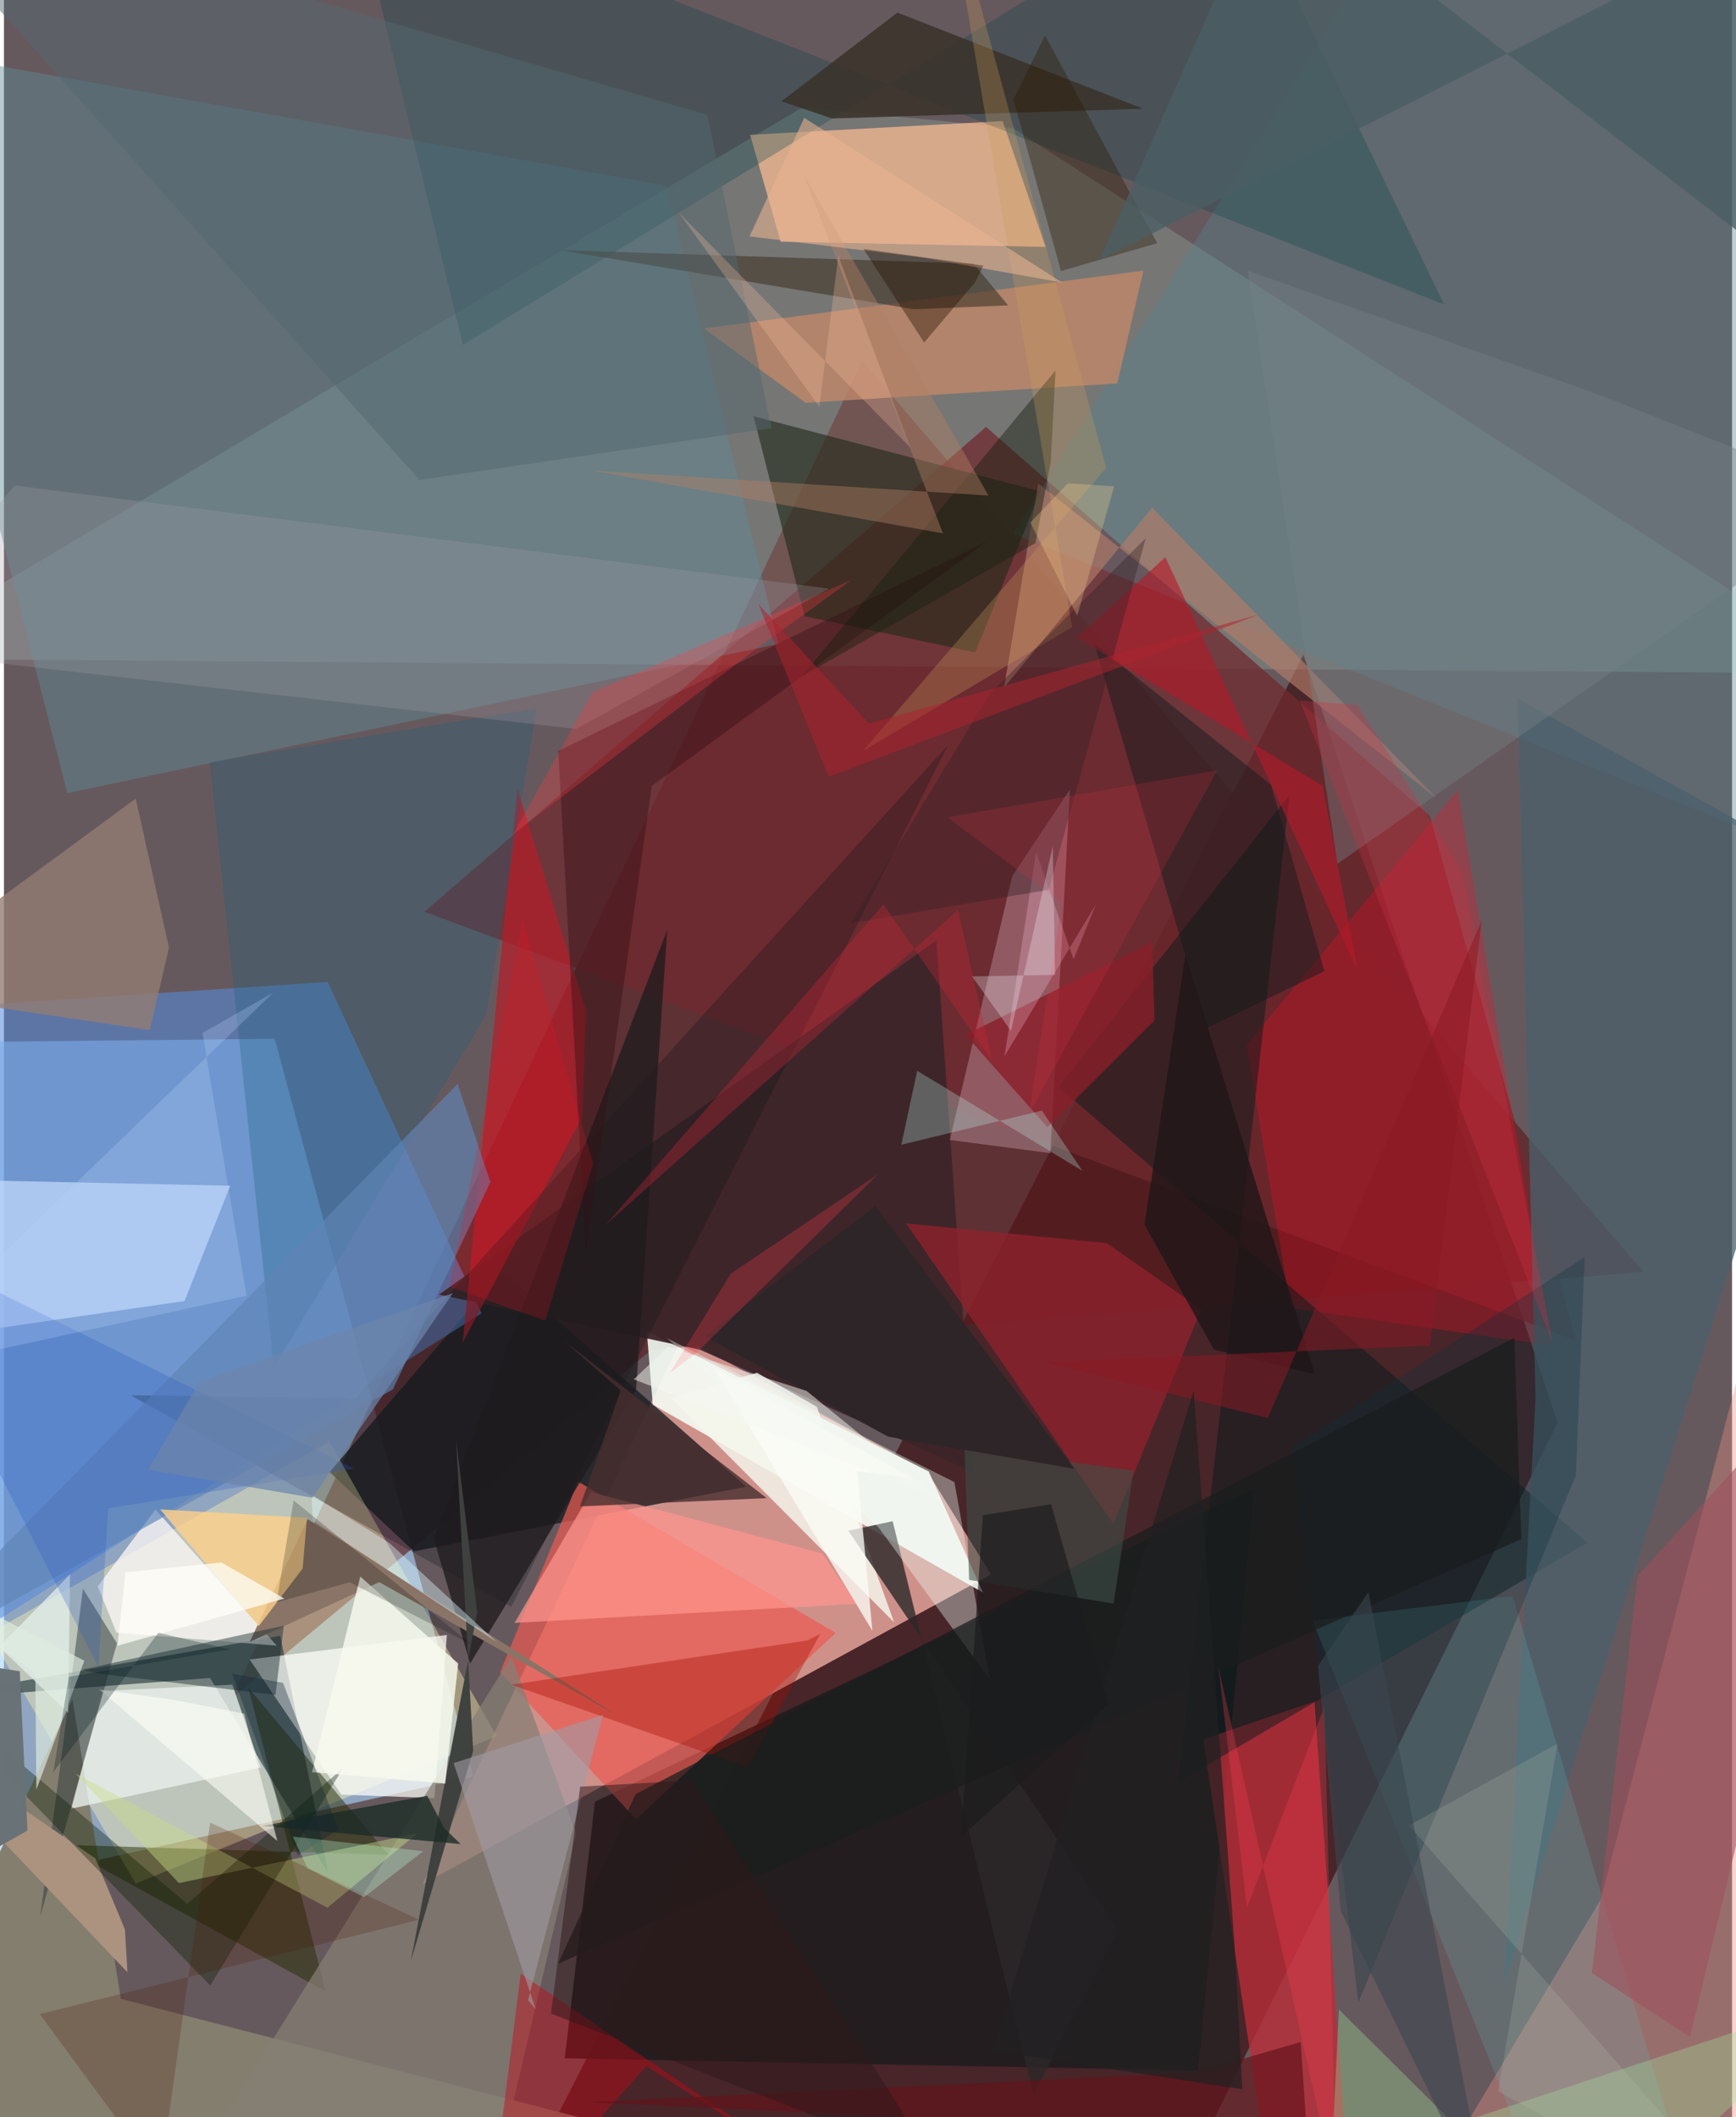 <svg xmlns="http://www.w3.org/2000/svg" width="228" height="278" viewBox="0 0 836 1024"><path fill="#66595d" d="M0 0h836v1024H0z"/><path fill="#abd4fb" fill-opacity=".616" d="M-12.063 503.96L-62 923.58l288.95-64.363-95.968-356.825z"/><path fill="#380c0f" fill-opacity=".659" d="M235.67 1086h319.522l196.416-397.793-122.922-371.491z"/><path fill="#cf928b" fill-opacity=".996" d="M202.486 911.309l274.997-149.795-30.585-49.452-118.765-65.332z"/><path fill="#5a181c" fill-opacity=".624" d="M415.169 174.568l-305.134 647.01L313.31 652.792l479.834-37.584z"/><path fill="#c9ffe8" fill-opacity=".173" d="M898 325.807l-960-7.211 448.482-266.8 101.58 10.148z"/><path fill="#191d20" fill-opacity=".792" d="M198.31 750.347l-40.784-38.372 83.446-97.092L359.088 719.06z"/><path fill="#578bda" fill-opacity=".569" d="M156.609 474.904l74.4 160.312-283.917 180.053-4.795-326.074z"/><path fill="#f5fef6" fill-opacity=".871" d="M447.373 711.664l26.228 58.6-159.731-90.898-2.88-35.467z"/><path fill="#211d1f" fill-opacity=".925" d="M604.943 719.876l-27.329 281.579-306.29-5.953 14.56-124.072z"/><path fill="#fff6b2" fill-opacity=".404" d="M63.753 911.01L-7.364 790.133l164.779-92.892 80.965 142.522z"/><path fill="#f5ba93" fill-opacity=".749" d="M375.773 116.919l-14.811-51.73 122.16-6.624 20.771 60.871z"/><path fill="#70292f" fill-opacity=".733" d="M475.134 206.482l214.688 188.201 70.578 253.61-556.94-207.321z"/><path fill="#2b3f42" fill-opacity=".671" d="M99.698 811.575L-47.81 822.948l181.47-31.768 23.253 114.782z"/><path fill="#b92d38" fill-opacity=".788" d="M580.096 841.24l53.89-18.298L652.47 1086h-35.593z"/><path fill="#ea5b52" fill-opacity=".71" d="M305.793 879.914l-65.742-71.07 37.677-92.257 124.644 73.182z"/><path fill="#e89184" fill-opacity=".388" d="M672.389 1086L887 1043.8l-38.438-415.26-76.082 290.178z"/><path fill="#5e8a98" fill-opacity=".443" d="M-62 21.187l92.63 362.395 344.001-72.127-54.17-221.665z"/><path fill="#3c2529" fill-opacity=".941" d="M469.22 712.077L336.717 652.8 210.48 626.147l240.602-171.329z"/><path fill="#c4dafc" fill-opacity=".71" d="M109.477 573.479L87.356 629.27-62 650.962v-81.133z"/><path fill="#847e6f" d="M56.553 966.793l-23.43-144.947L-62 1021.869l539.752 53.715z"/><path fill="#fffffb" fill-opacity=".71" d="M163.238 868.024l45.019 1.634 6.006-78.892-95.408 11.866z"/><path fill="#55848b" fill-opacity=".388" d="M651.682-4.317L488.303 258.057l397.435 160.655L854.006-62z"/><path fill="#fd0a23" fill-opacity=".275" d="M703.268 382.119l45.426 268.69-126.241-18.174-21.277-127.321z"/><path fill="#b51d2a" fill-opacity=".706" d="M221.901 649.37l57.86-109.15 1.847-51.369-33.169-107.11z"/><path fill="#e6bdcc" fill-opacity=".314" d="M515.699 381.799l-9.47 175.933-48.677-6.358 30.214-127.583z"/><path fill="#00191b" fill-opacity=".455" d="M510.22 525.7l255.766 220.424-197.704 115.654 53.591-477.266z"/><path fill="#222a1a" fill-opacity=".62" d="M387.306 297.99l-24.66-96.67 138.77 36.357-31.588 77.851z"/><path fill="#bb866a" fill-opacity=".843" d="M551.242 130.881l-12.66 54.57-150.777 9.381-49.194-35.969z"/><path fill="#07464a" fill-opacity=".298" d="M696.698 147.282L595.618-62 221.986 166.907 166.778-62z"/><path fill="#4a606d" fill-opacity=".749" d="M740.941 675.789l-8.72-337.937 161.384 89.598L725.8 959.37z"/><path fill="#90212b" fill-opacity=".765" d="M579.254 633.175L536.71 737.06 436.44 591.723l97.012 9.56z"/><path fill="#232b01" fill-opacity=".494" d="M186.01 897.11l-67.753-80.797 37.361 146.857-128.925-70.953z"/><path fill="#857f75" fill-opacity=".737" d="M106.102 1024.869l139.426-223.74 31.261 85.671-46.604 199.2z"/><path fill="#f4f6ed" fill-opacity=".831" d="M393.225 680.391l37.392 104.243L322.55 676.03l41.736-12.067z"/><path fill="#0c1319" fill-opacity=".282" d="M245.446 777.228L61.253 674.817l108.383 1.648 287.134-316.15z"/><path fill="#e9efed" fill-opacity=".788" d="M32.6 874.783l15.076-56.912 62.826-3.064 13.7 40.097z"/><path fill="#2e3839" fill-opacity=".49" d="M38.209 768.425L28.076 847.59l-10.575 79.608 37.175-132.371z"/><path fill="#b27c6a" fill-opacity=".655" d="M555.443 245.568L483.8 332.58l16.557-98.715 192.567 152.094z"/><path fill="#fffaf8" fill-opacity=".745" d="M54.455 789.667l77.52 6.292-58.668-65.868-27.923 37.194z"/><path fill="#1a607d" fill-opacity=".294" d="M257.722 342.545l-24.51 148.533L130.536 661.33l-30.97-292.723z"/><path fill="#383229" fill-opacity=".855" d="M400.696 57.314l150.266-4.74L432.222 6.1l-56.13 42.917z"/><path fill="#2c282a" fill-opacity=".8" d="M498.06 1013.27l-68.132-277.516-21.426 4.604 130.525 192.823z"/><path fill="#45392b" fill-opacity=".635" d="M440.143 149.57l-171.386-28.63 200.325 6.59 16.707 20.161z"/><path fill="#61b4b8" fill-opacity=".212" d="M633.056 783.838L754.819 1086h68.402l-93.39-314.115z"/><path fill="#937c72" fill-opacity=".788" d="M-62 478.625l125.744-92.33 16.08 72.06-9.321 39.828z"/><path fill="#ff958e" fill-opacity=".71" d="M395.845 751.376l-111.787-29.751-37.049 63.322 165.663-9.245z"/><path fill="#1f1b1d" fill-opacity=".761" d="M225.514 804.625l80.272-132.438 15.081-222.416-112.926 294.327z"/><path fill="#c20715" fill-opacity=".443" d="M249.987 954.635l149.562 101.322-88.77-56.681L233.422 1086z"/><path fill="#8a7467" d="M146.91 734.787l-28.04 59.368 62.69-28.926 115.655 64.743z"/><path fill="#3f423f" fill-opacity=".996" d="M226.995 846.82l-8.298-150.563 10.274 83.413-32.136 168.828z"/><path fill="#09313b" fill-opacity=".294" d="M623.257 699.955l31.933 268.61L760.475 713.5l4.22-105.494z"/><path fill="#6084b6" fill-opacity=".651" d="M-62 811.161l281.464-286.903 15.842 47.457-47.185 100.319z"/><path fill="#121a1d" fill-opacity=".475" d="M638.78 469.737l-25.865-90.179-85.418-68.298 54.308 186.019z"/><path fill="#ffd088" fill-opacity=".792" d="M123.248 786.516l21.25-27.898 2.093-24.501-71.04-4.079z"/><path fill="#c9de88" fill-opacity=".435" d="M200.003 886.672l-115.367 24.11-50.086-53.024 121.917 64.935z"/><path fill="#effffb" fill-opacity=".365" d="M459.797 716.818l-139.095-69.6 102.272 91.365 53.98 73.726z"/><path fill="#b41a29" fill-opacity=".608" d="M561.84 269.488l93.127 200.217-17.02-89.63L519.1 308.433z"/><path fill="#a20b00" fill-opacity=".365" d="M359.882 854.816L245.394 814.82l143.369-21.405 6.14-3.176z"/><path fill="#ab9380" fill-opacity=".992" d="M44.21 898.873L-62 825.972l121.75 127.95-1.241-20.765z"/><path fill="#071a00" fill-opacity=".353" d="M99.807 960.329L-62 793.85 88.662 920.846l75.45-65.795z"/><path fill="#162b32" fill-opacity=".455" d="M37.733 807.551l97.64-21.265-3.996 33.482-86.009-10.35z"/><path fill="#891f29" fill-opacity=".796" d="M556.616 493.541l-1.164-37.8-90.285 44.773 39.626 44.683z"/><path fill="#2d1902" fill-opacity=".369" d="M488.372 48.133l15.27-30.996 54.267 100.492-46.566 13.473z"/><path fill="#b8f9f3" fill-opacity=".278" d="M521.662 566.227l-19.56-29.061-67.977 16.504 7.664-35.758z"/><path fill="#a09aa3" fill-opacity=".275" d="M-62 314.036l67.157-79.239 393.94 49.87-122.237 67.91z"/><path fill="#311015" fill-opacity=".412" d="M313.426 380.082l162.176-118.18-207.427 101.32 13.267 242.836z"/><path fill="#526871" fill-opacity=".475" d="M201.03 232.164l170.226-25.098L340.303 55.59-62-62z"/><path fill="#181f0e" fill-opacity=".443" d="M506.405 223.45l2.29-44.2-122.791 147.958 113.137-64.593z"/><path fill="#a3e39c" fill-opacity=".341" d="M642.12 1047.114l3.689-75.201L760.6 1086 898 962.84z"/><path fill="#ff3840" fill-opacity=".29" d="M284.72 334.827l-38.257 68.47 117.05-89.138 46.499-33.623z"/><path fill="#a19ba4" fill-opacity=".596" d="M257.277 971.886l-3.746-4.475 36.243-137.989-72.258 23.33z"/><path fill="#ddfbff" fill-opacity=".412" d="M186.322 746.153l52.01 48.02-88.888-58.747-.624-12.476z"/><path fill="#e5f1ef" fill-opacity=".725" d="M31.95 761.487l-.889 66.927L-62 739.626l.752 117.18z"/><path fill="#778184" fill-opacity=".408" d="M645.105 417.79l-43.452-286.86 171.113 60.353L898 240.922z"/><path fill="#f7faee" fill-opacity=".835" d="M172.366 762.52l47.364 42.056-6.268 58.066-64.405-5.481z"/><path fill="#ffc8e1" fill-opacity=".263" d="M484.05 510.838l15.295-98.83L517.464 464l10.814-26.657z"/><path fill="#1a1d1d" fill-opacity=".737" d="M734.078 744.454L268.06 949.818l37.467-82.034 425.15-220.766z"/><path fill="#1c2b26" fill-opacity=".78" d="M204.75 868.563l8.222 15.644 7.934 7.683-96.134-8.73z"/><path fill="#cc9d5a" fill-opacity=".29" d="M415.493 363.239l101.27-59.972L454.81-62l78.433 288.29z"/><path fill="#b48064" fill-opacity=".416" d="M476.332 239.685L386.66 83.971l67.64 174.008-170.198-30.426z"/><path fill="#1f1619" fill-opacity=".796" d="M585.321 652.713l48.886 11.912-62.639-202.596-19.82 130.255z"/><path fill="#3e5048" fill-opacity=".584" d="M466.922 764.147l-2.24-64.233 81.797 11.438-9.65 64.266z"/><path fill="#322027" fill-opacity=".376" d="M409.711 446.517l95.745-16.163 46.933-170.13-75.688 75.608z"/><path fill="#2759c4" fill-opacity=".251" d="M50.433 729.487l-4.75 76.83L-62 595.579l231.376 114.698z"/><path fill="#9f505d" fill-opacity=".569" d="M790.406 762.31L898 643.266l-82.36 341.947-47.459-30.96z"/><path fill="#c62739" fill-opacity=".349" d="M425.45 437.44l52.668 75.734-16.603-73.032-170.37 152.21z"/><path fill="#f0131b" fill-opacity=".2" d="M261.902 638.753l23.116-75.934-34.052-117.39-35.525 176.962z"/><path fill="#e8b391" fill-opacity=".58" d="M511.944 136.673L387.157 57.002l-26.462 57.332 83.72 10.246z"/><path fill="#621319" fill-opacity=".659" d="M576.483 1002.37l-294.004 14.433 347.927 16.199-3.103-45.336z"/><path fill="#4b5e63" fill-opacity=".796" d="M846.254 117.58L612.996-62l-82.941 187.837L898-60.571z"/><path fill="#4c1800" fill-opacity=".227" d="M17.34 974.145l58.215 79.209 24.194-171.848 101.022 46.985z"/><path fill="#ac242e" fill-opacity=".525" d="M607.362 297.145l-208.43 78.578-34.011-83.645 53.524 57.86z"/><path fill="#cb3240" fill-opacity=".314" d="M626.89 338.779l122.22 310.61-43.745-228.502-50.55-79.895z"/><path fill="#8b1924" fill-opacity=".529" d="M689.84 650.802l25.068-205.645-103.47 240.727-107.874-27.035z"/><path fill="#102333" fill-opacity=".357" d="M161.792 884.86l-26.763-70.91-24.727-4.458 31.85 87.938z"/><path fill="#000801" fill-opacity=".212" d="M167.237 765.301l-35.374 9.69 8.258-49.297 86.121 69.75z"/><path fill="#dc3247" fill-opacity=".192" d="M586.925 372.56l-91.132 166.263 15.92-102.057-55.281-41.422z"/><path fill="#bcffdc" fill-opacity=".302" d="M174.182 917.606l28.635-22.23-63.086-7.086 7.16 15.307z"/><path fill="#472e2f" fill-opacity=".8" d="M278.69 728.593l19.673-56.057-27.15-23.709 97.776 75.771z"/><path fill="#c0c2b0" fill-opacity=".196" d="M679.676 882.896l71.906-39.587-28.763 168.243 132.226 71.168z"/><path fill="#2d2528" fill-opacity=".984" d="M421.434 583.442l96.443 126.969-90.261-15.591-88.594-48.473z"/><path fill="#ffc09f" fill-opacity=".271" d="M326.58 102.965l67.885 93.752 9.164-72.98 34.735 92.574z"/><path fill="#f83e4e" fill-opacity=".294" d="M601.355 922.527L587.528 806.34l57.06 254.004-5.727-235.068z"/><path fill="#3a474f" fill-opacity=".573" d="M635.683 805.727l10.99 118.604 72.107 147.714-58.7-301.999z"/><path fill="#202022" fill-opacity=".698" d="M599.123 1010.535l-3.926-71.788-19.64-266.19-97.188 319.333z"/><path fill="#dfece1" fill-opacity=".655" d="M-62 751.64l100.901 51.58-23.231 62.407-.498-56.417z"/><path fill="#fc3a4c" fill-opacity=".275" d="M322.145 664.087l29.415-48.01 71.371-48.18-88.008 86.512z"/><path fill="#fbfcf6" fill-opacity=".776" d="M439.311 714.87l-26.502-3.328 7.325 77.227-76.7-127.286z"/><path fill="#30191a" fill-opacity=".514" d="M264.64 973.876l14.125-109.726 53.818-3.042 117.677 184.965z"/><path fill="#b7d0fd" fill-opacity=".267" d="M-62 665.535l192.202-185.377-34.149 19.45 21.31 127.081z"/><path fill="#240f01" fill-opacity=".38" d="M473.767 128.475l-3.835 7.944-24.776 29.24-29.341-45.228z"/><path fill="#687175" fill-opacity=".988" d="M7.648 808.344l3.723 77.016L-62 927.123V797.47z"/><path fill="#eef1fb" fill-opacity=".29" d="M508.494 471.504l-1.09-62.258-20.238 89.344-18.794-26.326z"/><path fill="#fffff8" fill-opacity=".741" d="M135.64 773.177l-80.763 22.811 3.95-35.573 46.438-4.668z"/><path fill="#fdfff5" fill-opacity=".573" d="M46.082 817.095l36.362 5.138 33.71 6.592 16.111 61.63z"/><path fill="#021822" fill-opacity=".278" d="M109.25 797.743l-34.552-8.036-50.84 67.447 7.557-46.126z"/><path fill="#1b1c1d" fill-opacity=".671" d="M463.019 888.357l10.596-155.51 32.95-5.292 27.74 96.763z"/><path fill="#6c84ac" fill-opacity=".718" d="M149.255 724.41l67.914-98.972L94.715 668.24l-24.948 42.614z"/><path fill="#f6f8f3" fill-opacity=".498" d="M388.265 672.72l-67.1-21.315-16.46 15.718 147.752 57.699z"/><path fill="#fed890" fill-opacity=".278" d="M537.112 235.231l-22.47-1.455-18.1 18.987 22.641 45.042z"/></svg>